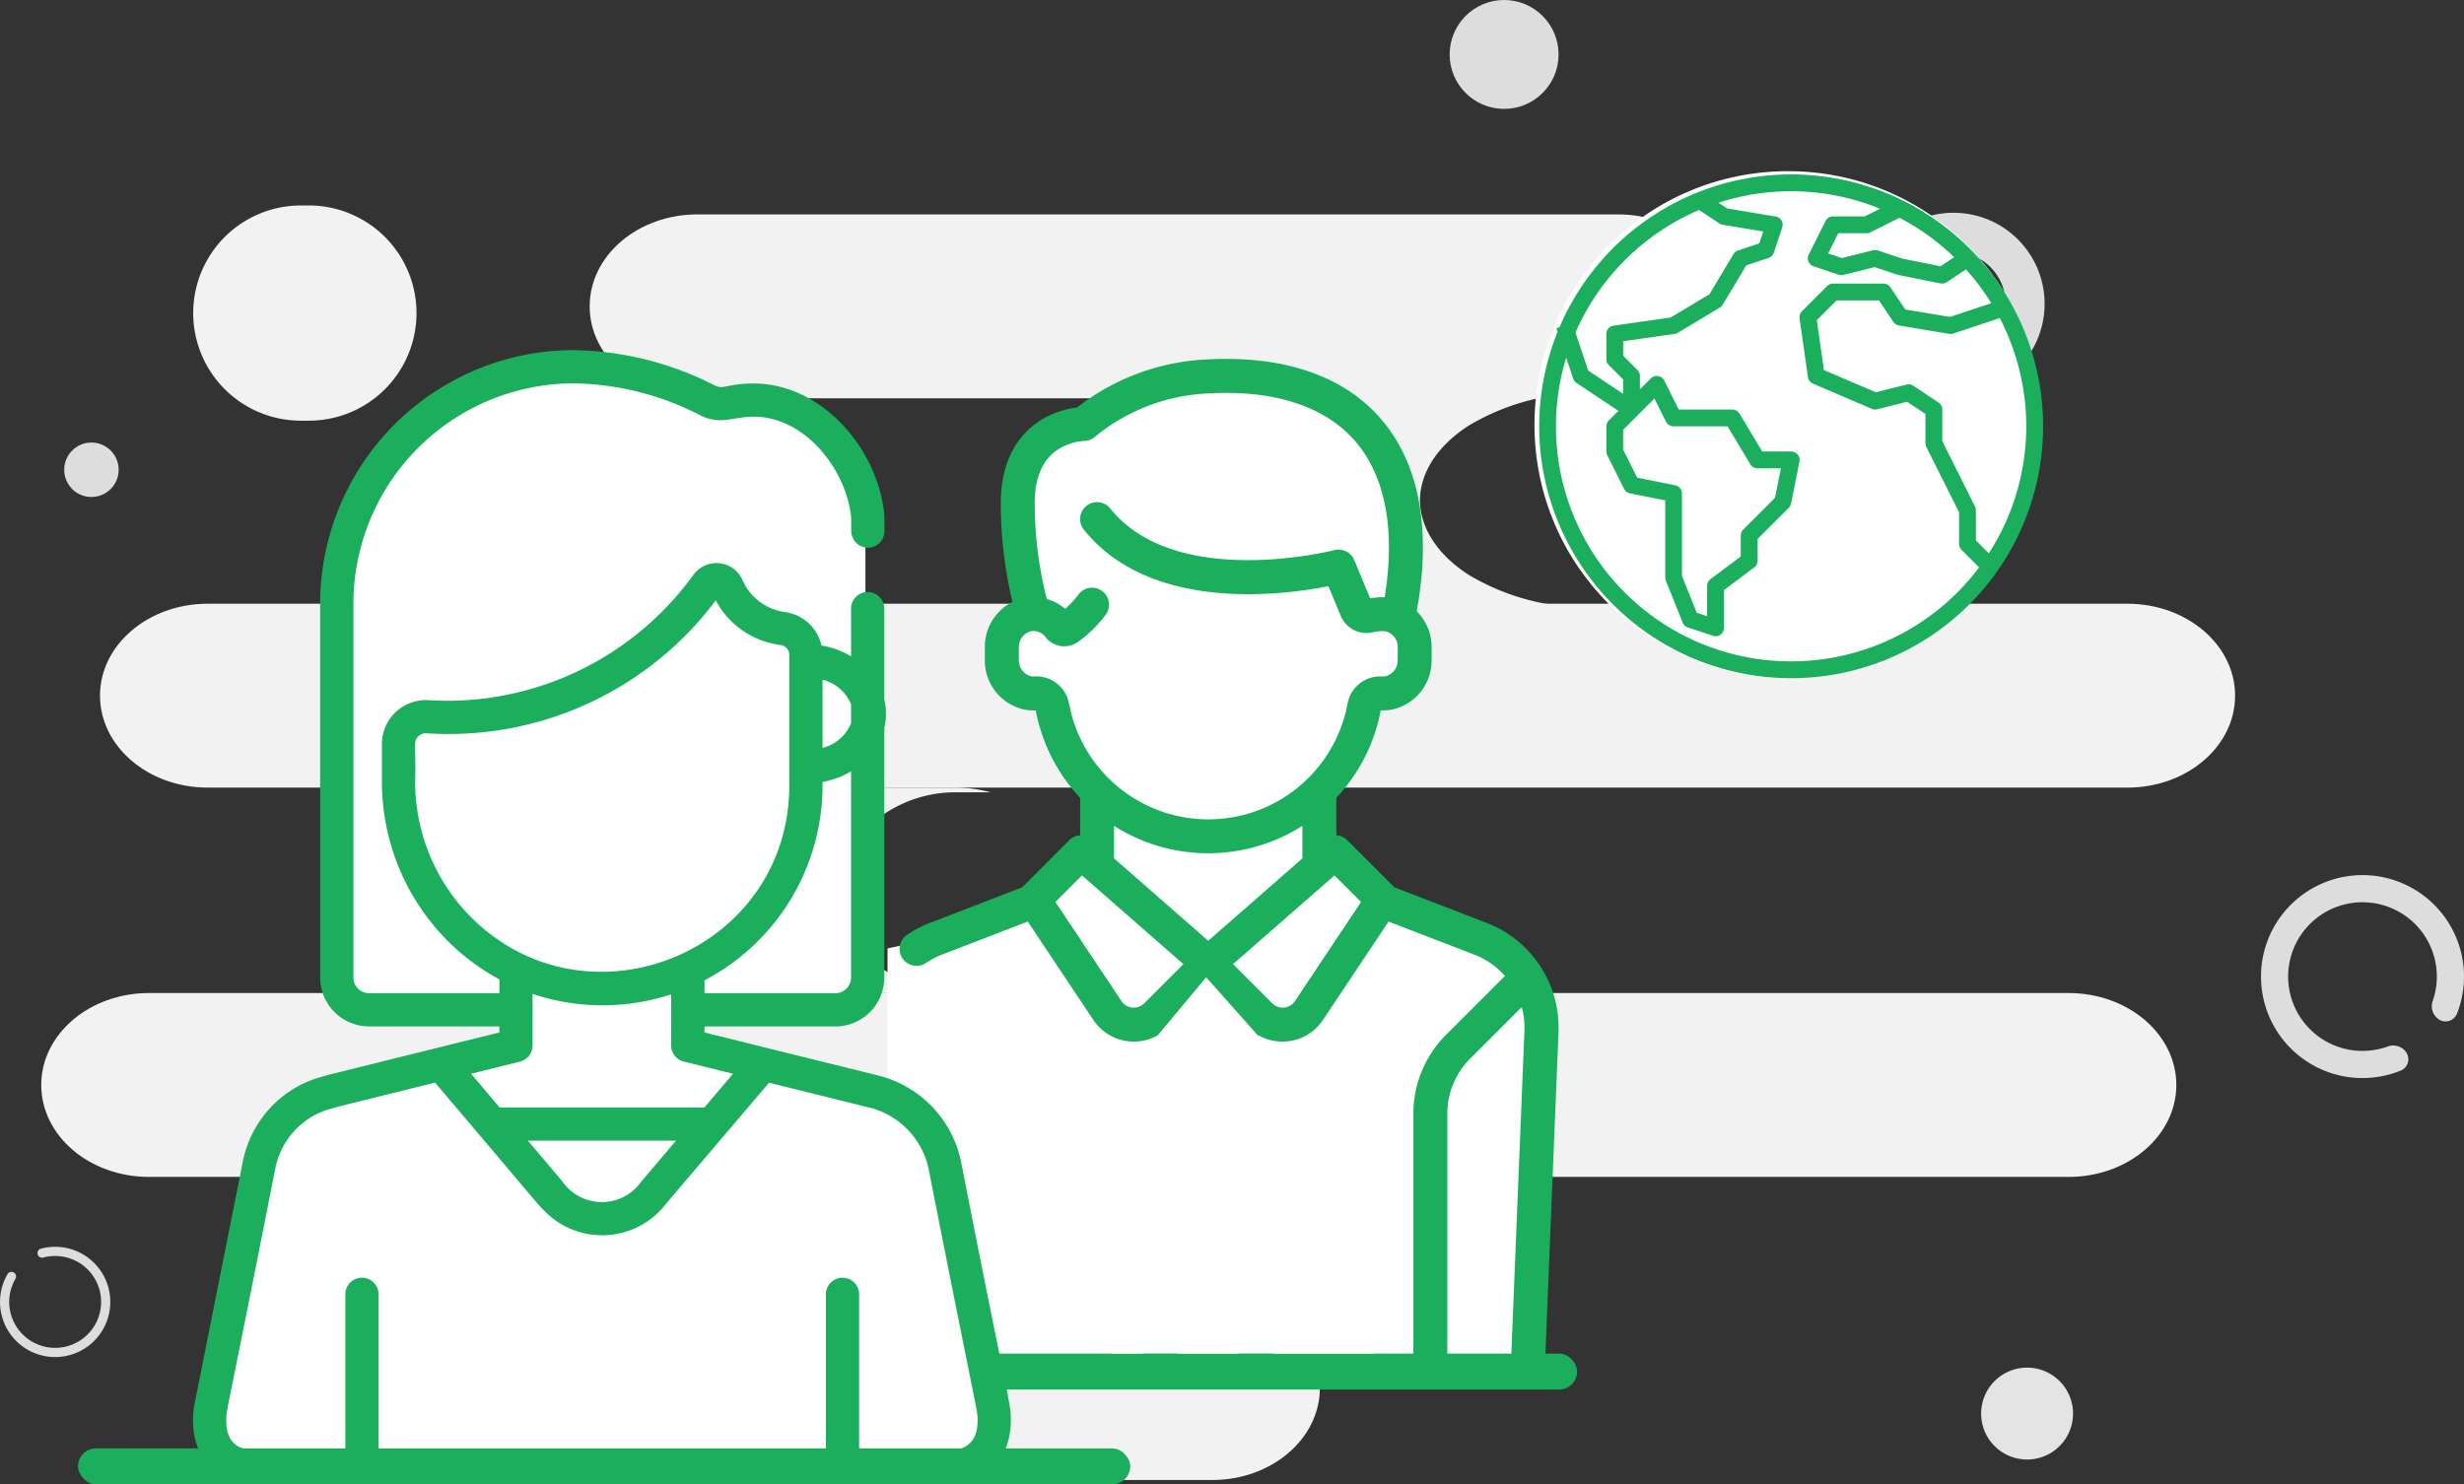 <svg xmlns="http://www.w3.org/2000/svg" width="189.479" height="114.165" viewBox="0 0 189.479 114.165">
  <rect x="0" y="0" width="189.479" height="114.165" fill="#333333" stroke="none"/>
  <g id="Group_322" data-name="Group 322" transform="translate(-407 -264.834)">
    <g id="Group_281" data-name="Group 281" transform="translate(405.616 264.834)">
      <path id="Path_915" data-name="Path 915" d="M146.463,24h-70.8c-4.576,0-8.285,3.166-8.285,7.072s3.709,7.072,8.285,7.072h70.8c4.576,0,8.285-3.166,8.285-7.072S151.038,24,146.463,24Z" transform="translate(-20.649 -7.509)" fill="#f2f2f2"/>
      <path id="Path_916" data-name="Path 916" d="M108.649,145.086H54.6c-4.575,0-8.285,3.166-8.285,7.071s3.709,7.072,8.285,7.072h54.051c4.575,0,8.285-3.166,8.285-7.072S113.224,145.086,108.649,145.086Z" transform="translate(-14.057 -45.394)" fill="#f2f2f2"/>
      <path id="Path_917" data-name="Path 917" d="M168.477,67.579H20.861c-4.575,0-8.285,3.166-8.285,7.072s3.709,7.072,8.285,7.072H168.477c4.576,0,8.285-3.166,8.285-7.072S173.053,67.579,168.477,67.579Z" transform="translate(-3.502 -21.144)" fill="#f2f2f2"/>
      <path id="Path_918" data-name="Path 918" d="M161.9,111.158H14.285C9.709,111.158,6,114.324,6,118.23s3.709,7.071,8.285,7.071H161.9c4.576,0,8.285-3.166,8.285-7.071S166.477,111.158,161.9,111.158Z" transform="translate(-1.444 -34.779)" fill="#f2f2f2"/>
      <path id="Path_919" data-name="Path 919" d="M91.31,103.974H55.164a10.131,10.131,0,0,0,6.543-2.32,7.107,7.107,0,0,0,0-11.172,10.133,10.133,0,0,0-6.542-2.319H91.31a10.7,10.7,0,0,1,2.773.361H91.471a9.817,9.817,0,0,0-6.35,2.245,6.9,6.9,0,0,0,0,10.84,9.818,9.818,0,0,0,6.35,2.245h1.446a10.927,10.927,0,0,1-1.608.12Z" transform="translate(-16.519 -27.584)" fill="#f2f2f2"/>
      <path id="Path_920" data-name="Path 920" d="M227.485,160.054a3.534,3.534,0,1,1,2.177-1.609,3.539,3.539,0,0,1-2.177,1.609Z" transform="translate(-69.368 -47.899)" fill="#e4e4e4"/>
      <circle id="Ellipse_163" data-name="Ellipse 163" cx="5.505" cy="5.505" r="5.505" transform="translate(146.103 17.865)" fill="none" stroke="#ddd" stroke-width="3"/>
      <circle id="Ellipse_164" data-name="Ellipse 164" cx="4.188" cy="4.188" r="4.188" transform="translate(112.861 0)" fill="#ddd"/>
      <circle id="Ellipse_165" data-name="Ellipse 165" cx="2.094" cy="2.094" r="2.094" transform="translate(6.321 34.038)" fill="#ddd"/>
      <path id="Path_921" data-name="Path 921" d="M31.9,23h-.62a8.276,8.276,0,1,0,0,16.552h.62A8.276,8.276,0,1,0,31.9,23Z" transform="translate(-6.763 -7.196)" fill="#f2f2f2"/>
      <path id="Path_922" data-name="Path 922" d="M4.279,140.143a.353.353,0,0,0,.433.249,3.533,3.533,0,1,1-2.139,1.635.353.353,0,1,0-.611-.355,4.24,4.24,0,1,0,2.567-1.962A.353.353,0,0,0,4.279,140.143Z" transform="translate(0 -43.667)" fill="#ddd"/>
      <path id="Path_923" data-name="Path 923" d="M265.607,111.618a.943.943,0,0,1-.414,1.365,7.805,7.805,0,1,1,4.29-4.342.944.944,0,0,1-1.36.431h0a1.212,1.212,0,0,1-.485-1.463,5.717,5.717,0,1,0-3.5,3.542,1.212,1.212,0,0,1,1.469.467Z" transform="translate(-79.17 -30.649)" fill="#ddd"/>
      <path id="Path_924" data-name="Path 924" d="M159.918,60.491H119.829q-.414,0-.829-.016a17.282,17.282,0,0,0,8.766-2.586c2.292-1.529,3.567-3.547,3.567-5.643s-1.275-4.115-3.567-5.643A17.282,17.282,0,0,0,119,44.016c.29-.011.57-.016.829-.016h40.4a17.726,17.726,0,0,0-9.086,2.494c-2.4,1.538-3.748,3.6-3.767,5.748.019,2.15,1.369,4.211,3.767,5.749a17.727,17.727,0,0,0,9.086,2.5h-.308Z" transform="translate(-36.8 -13.767)" fill="#f2f2f2"/>
    </g>
    <g id="Group_317" data-name="Group 317" transform="translate(-7.901 -246)">
      <circle id="Ellipse_177" data-name="Ellipse 177" cx="19.5" cy="19.5" r="19.5" transform="translate(532.901 524)" fill="#fff"/>
      <g id="worldwide" transform="translate(533.254 524.25)">
        <g id="Group_316" data-name="Group 316" transform="translate(0 0)">
          <path id="Path_1084" data-name="Path 1084" d="M19.386.05A19.375,19.375,0,0,0,1.572,11.8l-.242.08.094.281A19.374,19.374,0,1,0,19.386.05Zm15.2,29.144-.995-.994V25.883a.645.645,0,0,0-.065-.289l-2.519-5.03V18.133a.646.646,0,0,0-.287-.537L28.78,16.3a.646.646,0,0,0-.517-.089l-2.373.593L21.905,15.1l-.548-3.841,1.52-1.519h3.262l1.1,1.65a.646.646,0,0,0,.431.278l3.875.646a.64.64,0,0,0,.31-.025l3.569-1.19A18.019,18.019,0,0,1,34.584,29.194ZM31.92,6.414l-1.05.7-2.928-.586-1.9-.632a.634.634,0,0,0-.36-.014l-2.4.6-1.053-.351.78-1.56h2.184a.646.646,0,0,0,.289-.068l2.235-1.117A18.15,18.15,0,0,1,31.92,6.414ZM12.306,2.784l1.55,1.033a.645.645,0,0,0,.253.1l3.13.522-.305.914L15.3,5.9a.646.646,0,0,0-.349.28L13.1,9.267l-2.979,1.788-4.392.627a.646.646,0,0,0-.555.639v1.938a.646.646,0,0,0,.189.457l1.1,1.1v1.11L3.777,15.135,2.8,12.212A18.187,18.187,0,0,1,12.306,2.784ZM10.468,23.959l-2.919-.584L6.464,21.21V19.692L8.87,17.286l.891,1.782a.646.646,0,0,0,.578.357h4.155l1.75,2.916a.646.646,0,0,0,.553.313h1.8l-.452,2.265L15.7,27.364a.646.646,0,0,0-.19.457v1.615L13.18,31.179a.646.646,0,0,0-.258.517v2.333l-.8-.266-1.134-2.837V24.592A.646.646,0,0,0,10.468,23.959ZM8.526,33.887A18.079,18.079,0,0,1,2.085,14.145l.537,1.609a.645.645,0,0,0,.254.333L6.1,18.233l-.734.735a.646.646,0,0,0-.189.457v1.938a.646.646,0,0,0,.068.289l1.292,2.583a.646.646,0,0,0,.452.344l2.713.542V31.05a.646.646,0,0,0,.046.24l1.292,3.229a.646.646,0,0,0,.4.373l1.938.646a.634.634,0,0,0,.2.034.646.646,0,0,0,.646-.646V32.019l2.325-1.744a.646.646,0,0,0,.258-.517v-1.67l2.394-2.394a.646.646,0,0,0,.176-.33l.646-3.229a.646.646,0,0,0-.633-.772H17.162l-1.75-2.916a.646.646,0,0,0-.553-.313H10.738l-1.11-2.226a.646.646,0,0,0-.475-.349.633.633,0,0,0-.56.181l-.838.835V15.55a.646.646,0,0,0-.189-.457l-1.1-1.1v-1.11l3.967-.566a.649.649,0,0,0,.241-.086L13.9,10.291a.645.645,0,0,0,.221-.221l1.815-3.024,1.711-.571a.639.639,0,0,0,.408-.408L18.7,4.129a.646.646,0,0,0-.506-.84l-3.738-.623L13.8,2.228A18.034,18.034,0,0,1,26.22,2.69l-1.18.589H22.609a.646.646,0,0,0-.581.357L20.737,6.22a.646.646,0,0,0,.374.9l1.938.646a.634.634,0,0,0,.36.014l2.4-.6,1.759.586a.475.475,0,0,0,.078.021l3.229.646a.641.641,0,0,0,.485-.1l1.47-.98a18.219,18.219,0,0,1,1.943,2.6L31.6,11.012l-3.44-.574L27.019,8.733a.646.646,0,0,0-.534-.287H22.609a.646.646,0,0,0-.457.189l-1.938,1.938a.646.646,0,0,0-.183.548l.646,4.521a.646.646,0,0,0,.387.5l4.521,1.938a.638.638,0,0,0,.411.033l2.306-.577,1.41.942v2.238a.645.645,0,0,0,.065.289l2.519,5.03v2.431a.646.646,0,0,0,.189.457l1.351,1.352A18.079,18.079,0,0,1,8.526,33.887Z" transform="translate(0 -0.05)" fill="#1baf5d"/>
        </g>
      </g>
    </g>
    <g id="Group_319" data-name="Group 319">
      <g id="Group_314" data-name="Group 314" transform="translate(-26.399 -169.504)">
        <g id="Group_296" data-name="Group 296" transform="translate(501.651 461.942)">
          <path id="Path_1027" data-name="Path 1027" d="M1149.246,1673.061l6.653-3.326h7.631l7.24,4.7,2.152,4.109v7.436l1.761,3.718v2.935l-3.13,1.957-2.153,3.131-1.565,3.13-.783,4.3,4.5,4.109,3.13,1.957,5.479,2.152,2.739,2.935.979,1.957-.979,27.395h-49.7v-31.5l3.718-.783,8.414-4.109,2.74-2.152,2.153-1.957-.979-4.3-3.914-6.261-2.348-1.957-.783-1.565.783-2.348,1.913-1.283-1-4.374v-5.692l1.9-2.935Z" transform="translate(-1133.201 -1668.814)" fill="#fff"/>
          <g id="Group_295" data-name="Group 295" transform="translate(0.921 0)">
            <g id="Group_287" data-name="Group 287" transform="translate(0)">
              <path id="Path_1022" data-name="Path 1022" d="M265.887,75.451l-7.107-2.741-3.623-3.623a1.3,1.3,0,0,0-.839-.378V65.825a13.459,13.459,0,0,0,3.414-6.724,3.733,3.733,0,0,0,.915-.073,3.862,3.862,0,0,0,3-3.831v-.952A3.911,3.911,0,0,0,260.5,51.47c1.152-6.268.2-11.375-2.757-14.794-2.864-3.307-7.477-4.887-13.341-4.57a17.48,17.48,0,0,0-10.024,3.7,6.876,6.876,0,0,0-2.686.912c-1.449.87-3.177,2.7-3.177,6.461a32.585,32.585,0,0,0,.9,7.581,3.868,3.868,0,0,0-2.126,3.5V55.2a3.862,3.862,0,0,0,3,3.831,3.726,3.726,0,0,0,.915.073,13.46,13.46,0,0,0,3.414,6.724v2.883a1.3,1.3,0,0,0-.839.378l-3.623,3.623-7.107,2.741a8.641,8.641,0,0,0-1.745.914,1.3,1.3,0,1,0,1.467,2.159,6.039,6.039,0,0,1,1.218-.637l6.6-2.544,5.043,7.564a3.733,3.733,0,0,0,2.748,1.65c.125.012.25.018.373.018a3.725,3.725,0,0,0,1.837-.486L239.5,108.635A1.3,1.3,0,0,0,240.746,110h.058a1.305,1.305,0,0,0,1.3-1.248l1-22.785h2.709l1,22.785a1.3,1.3,0,0,0,1.3,1.248h.058a1.305,1.305,0,0,0,1.246-1.361l-1.082-24.547a3.725,3.725,0,0,0,1.837.486c.124,0,.249-.006.373-.018a3.734,3.734,0,0,0,2.748-1.65l5.043-7.564,6.6,2.544a6.007,6.007,0,0,1,2.347,1.636l-4.512,4.512a8.574,8.574,0,0,0-2.528,6.1v18.556a1.305,1.305,0,1,0,2.61,0V90.137a5.982,5.982,0,0,1,1.763-4.257l3.96-3.96a6.015,6.015,0,0,1,.208,1.824l-1.011,24.9A1.305,1.305,0,0,0,269.037,110h.054a1.3,1.3,0,0,0,1.3-1.252l1.011-24.9A8.628,8.628,0,0,0,265.887,75.451ZM233.756,58.562a2.541,2.541,0,0,0-2.643-2.071,1.119,1.119,0,0,1-.3-.021,1.266,1.266,0,0,1-.91-1.273V54.26a1.237,1.237,0,0,1,.921-1.241,1.134,1.134,0,0,1,1.117.428,1.82,1.82,0,0,0,2.5.393,9.475,9.475,0,0,0,2.14-2.092,1.305,1.305,0,0,0-2.095-1.557,6.926,6.926,0,0,1-1.016,1.1,3.733,3.733,0,0,0-1.415-.756,30.015,30.015,0,0,1-.932-7.355c0-2,.616-3.4,1.831-4.174a4.237,4.237,0,0,1,1.951-.626,1.317,1.317,0,0,0,.9-.361,14.7,14.7,0,0,1,8.734-3.3c5.029-.271,8.912,1,11.227,3.672,2.334,2.7,3.111,6.833,2.268,12.013a5.657,5.657,0,0,0-1.113.078l-1.226-2.945a1.306,1.306,0,0,0-1.535-.761c-.121.032-12.173,3.087-17.226-3.2A1.3,1.3,0,1,0,234.9,45.2c5.16,6.425,15.4,5.027,18.808,4.345l.948,2.277a2.145,2.145,0,0,0,2.479,1.271,2.816,2.816,0,0,1,.977-.072,1.231,1.231,0,0,1,.926,1.225V55.2a1.265,1.265,0,0,1-.91,1.273,1.106,1.106,0,0,1-.3.021,2.542,2.542,0,0,0-2.643,2.071,10.891,10.891,0,0,1-21.422,0Zm5.789,23.069a1.137,1.137,0,0,1-1.75-.173l-5.08-7.62,2.043-2.043,7.8,6.824Zm3.682,1.724.079-1.794,1.16-1.16,1.16,1.16.079,1.794Zm1.24-6.534-7.242-6.336v-2.5a13.507,13.507,0,0,0,14.483,0v2.5Zm6.671,4.637a1.137,1.137,0,0,1-1.75.173l-3.012-3.012,7.8-6.824,2.043,2.043Z" transform="translate(-220.729 -32.066)" fill="#1baf5d"/>
            </g>
          </g>
        </g>
        <rect id="Rectangle_916" data-name="Rectangle 916" width="51.878" height="2.763" rx="1.381" transform="translate(502.798 538.45)" fill="#1baf5d"/>
        <g id="Group_294" data-name="Group 294" transform="translate(448.241 461.268)">
          <path id="Path_1026" data-name="Path 1026" d="M11.112,49.389V15.963L15,7.95,20.728,3.6l6.41-2.289L35.38,2.455,41.1,4.516h4.35L50.491,7.95l1.374,4.579V50.3H38.586v2.518l1.374,1.6,14.423,3.663,2.747,2.061,4.808,21.063-1.374,4.121-3.434.916H3.557L1.039,83.043V79.609l4.808-19.46,2.518-2.061L15.92,55.8l8.7-1.374V51.449H13.4Z" transform="translate(-0.156 -0.196)" fill="#fff"/>
          <g id="woman" transform="translate(0 0)">
            <g id="Group_293" data-name="Group 293" transform="translate(0 0)">
              <path id="Path_1025" data-name="Path 1025" d="M130.523,62.5a8.623,8.623,0,0,0-6.57-6.748h0c-.058-.017.5.122-13.177-3.267v-.464h10.065a3.767,3.767,0,0,0,3.763-3.763V29.06a4.7,4.7,0,0,0,0-2.171V19.883a1.278,1.278,0,1,0-2.556,0v3.668a6.636,6.636,0,0,0-2.276-.835,3.333,3.333,0,0,0-2.809-2.569,4.166,4.166,0,0,1-3.294-2.533,2.191,2.191,0,0,0-3.735-.342,23.385,23.385,0,0,1-18.85,9.7c-.8,0-1.346-.038-1.536-.047a3.38,3.38,0,0,0-3.576,3.374v2.937a17.335,17.335,0,0,0,5.342,12.484A17.115,17.115,0,0,0,95.006,48.4v1.062H84.986a1.208,1.208,0,0,1-1.207-1.206V19.538A16.973,16.973,0,0,1,100.54,2.557h.089a21.779,21.779,0,0,1,9.663,2.377c1.638.9,2.65.186,4.268.186,3.949,0,7.113,4.06,7.492,7.712,0,.053.008.268.009,1.088A1.3,1.3,0,0,0,123.34,15.2a1.278,1.278,0,0,0,1.277-1.279c0-.227,0-1.117-.02-1.323-.514-5.084-4.85-10.031-10.037-10.031-2.026,0-2.342.514-3.033.133A24.528,24.528,0,0,0,100.643,0,19.523,19.523,0,0,0,81.223,19.538V48.256a3.767,3.767,0,0,0,3.763,3.763H95.006v.464L81.88,55.735l-.052.014-.959.283c-.029.009-.057.018-.085.028A8.481,8.481,0,0,0,75.258,62.5c-3.89,19.54-3.726,18.705-3.735,18.772-.469,3.314,1.19,5.965,5.181,5.965h13.82a1.278,1.278,0,1,0,0-2.556H85.715V72.625a1.278,1.278,0,1,0-2.556,0V84.679H76.7c-1.7,0-2.683-.547-2.7-2.33-.007-.87-.041-.022,3.761-19.351a5.989,5.989,0,0,1,3.873-4.527l.886-.261,7.538-1.868c8.385,9.878,7.888,9.355,8.373,9.827a6.193,6.193,0,0,0,9.42-.549l7.893-9.271,7.509,1.861A6.2,6.2,0,0,1,128.017,63c3.769,19.162,3.768,18.478,3.761,19.351-.013,1.747-.958,2.331-2.7,2.331h-6.409V72.625a1.278,1.278,0,1,0-2.556,0V84.679H96.488a1.278,1.278,0,1,0,0,2.556h32.59c3.157,0,5.227-1.737,5.256-4.867C134.344,80.907,134.257,81.605,130.523,62.5ZM119.855,25.353a3.207,3.207,0,0,1,2.192,1.889v1.464a3.206,3.206,0,0,1-2.192,1.889Zm0,8.1v-.236a6.621,6.621,0,0,0,2.192-.82V48.256a1.208,1.208,0,0,1-1.206,1.206H110.776v-.988A16.919,16.919,0,0,0,119.855,33.454ZM93.078,43.865a14.768,14.768,0,0,1-4.55-10.635c.076-2.783-.184-3.12.26-3.538a.806.806,0,0,1,.607-.221A25.672,25.672,0,0,0,111.644,19.25a6.557,6.557,0,0,0,4.986,3.431.768.768,0,0,1,.669.757V33.454C117.3,46.17,102.075,52.452,93.078,43.865Zm12.83,20.1a3.7,3.7,0,0,1-6.05-.011L97.192,60.8h11.4Zm4.865-5.714H95.027l-2.2-2.593,3.761-.932a1.292,1.292,0,0,0,.97-1.253V49.516a16.928,16.928,0,0,0,10.658.036c.024,4.085-.055,3.991.071,4.352a1.278,1.278,0,0,0,.9.819l3.786.938Z" transform="translate(-71.445 -0.001)" fill="#1baf5d"/>
            </g>
          </g>
        </g>
        <rect id="Rectangle_917" data-name="Rectangle 917" width="80.914" height="2.763" rx="1.381" transform="translate(439.399 545.742)" fill="#1baf5d"/>
      </g>
      <path id="Path_1085" data-name="Path 1085" d="M5209.5,1509.938h20.188l-8.937-24.437-4-4.5-5,6Z" transform="translate(-4717 -1141)" fill="#fff"/>
    </g>
  </g>
</svg>
